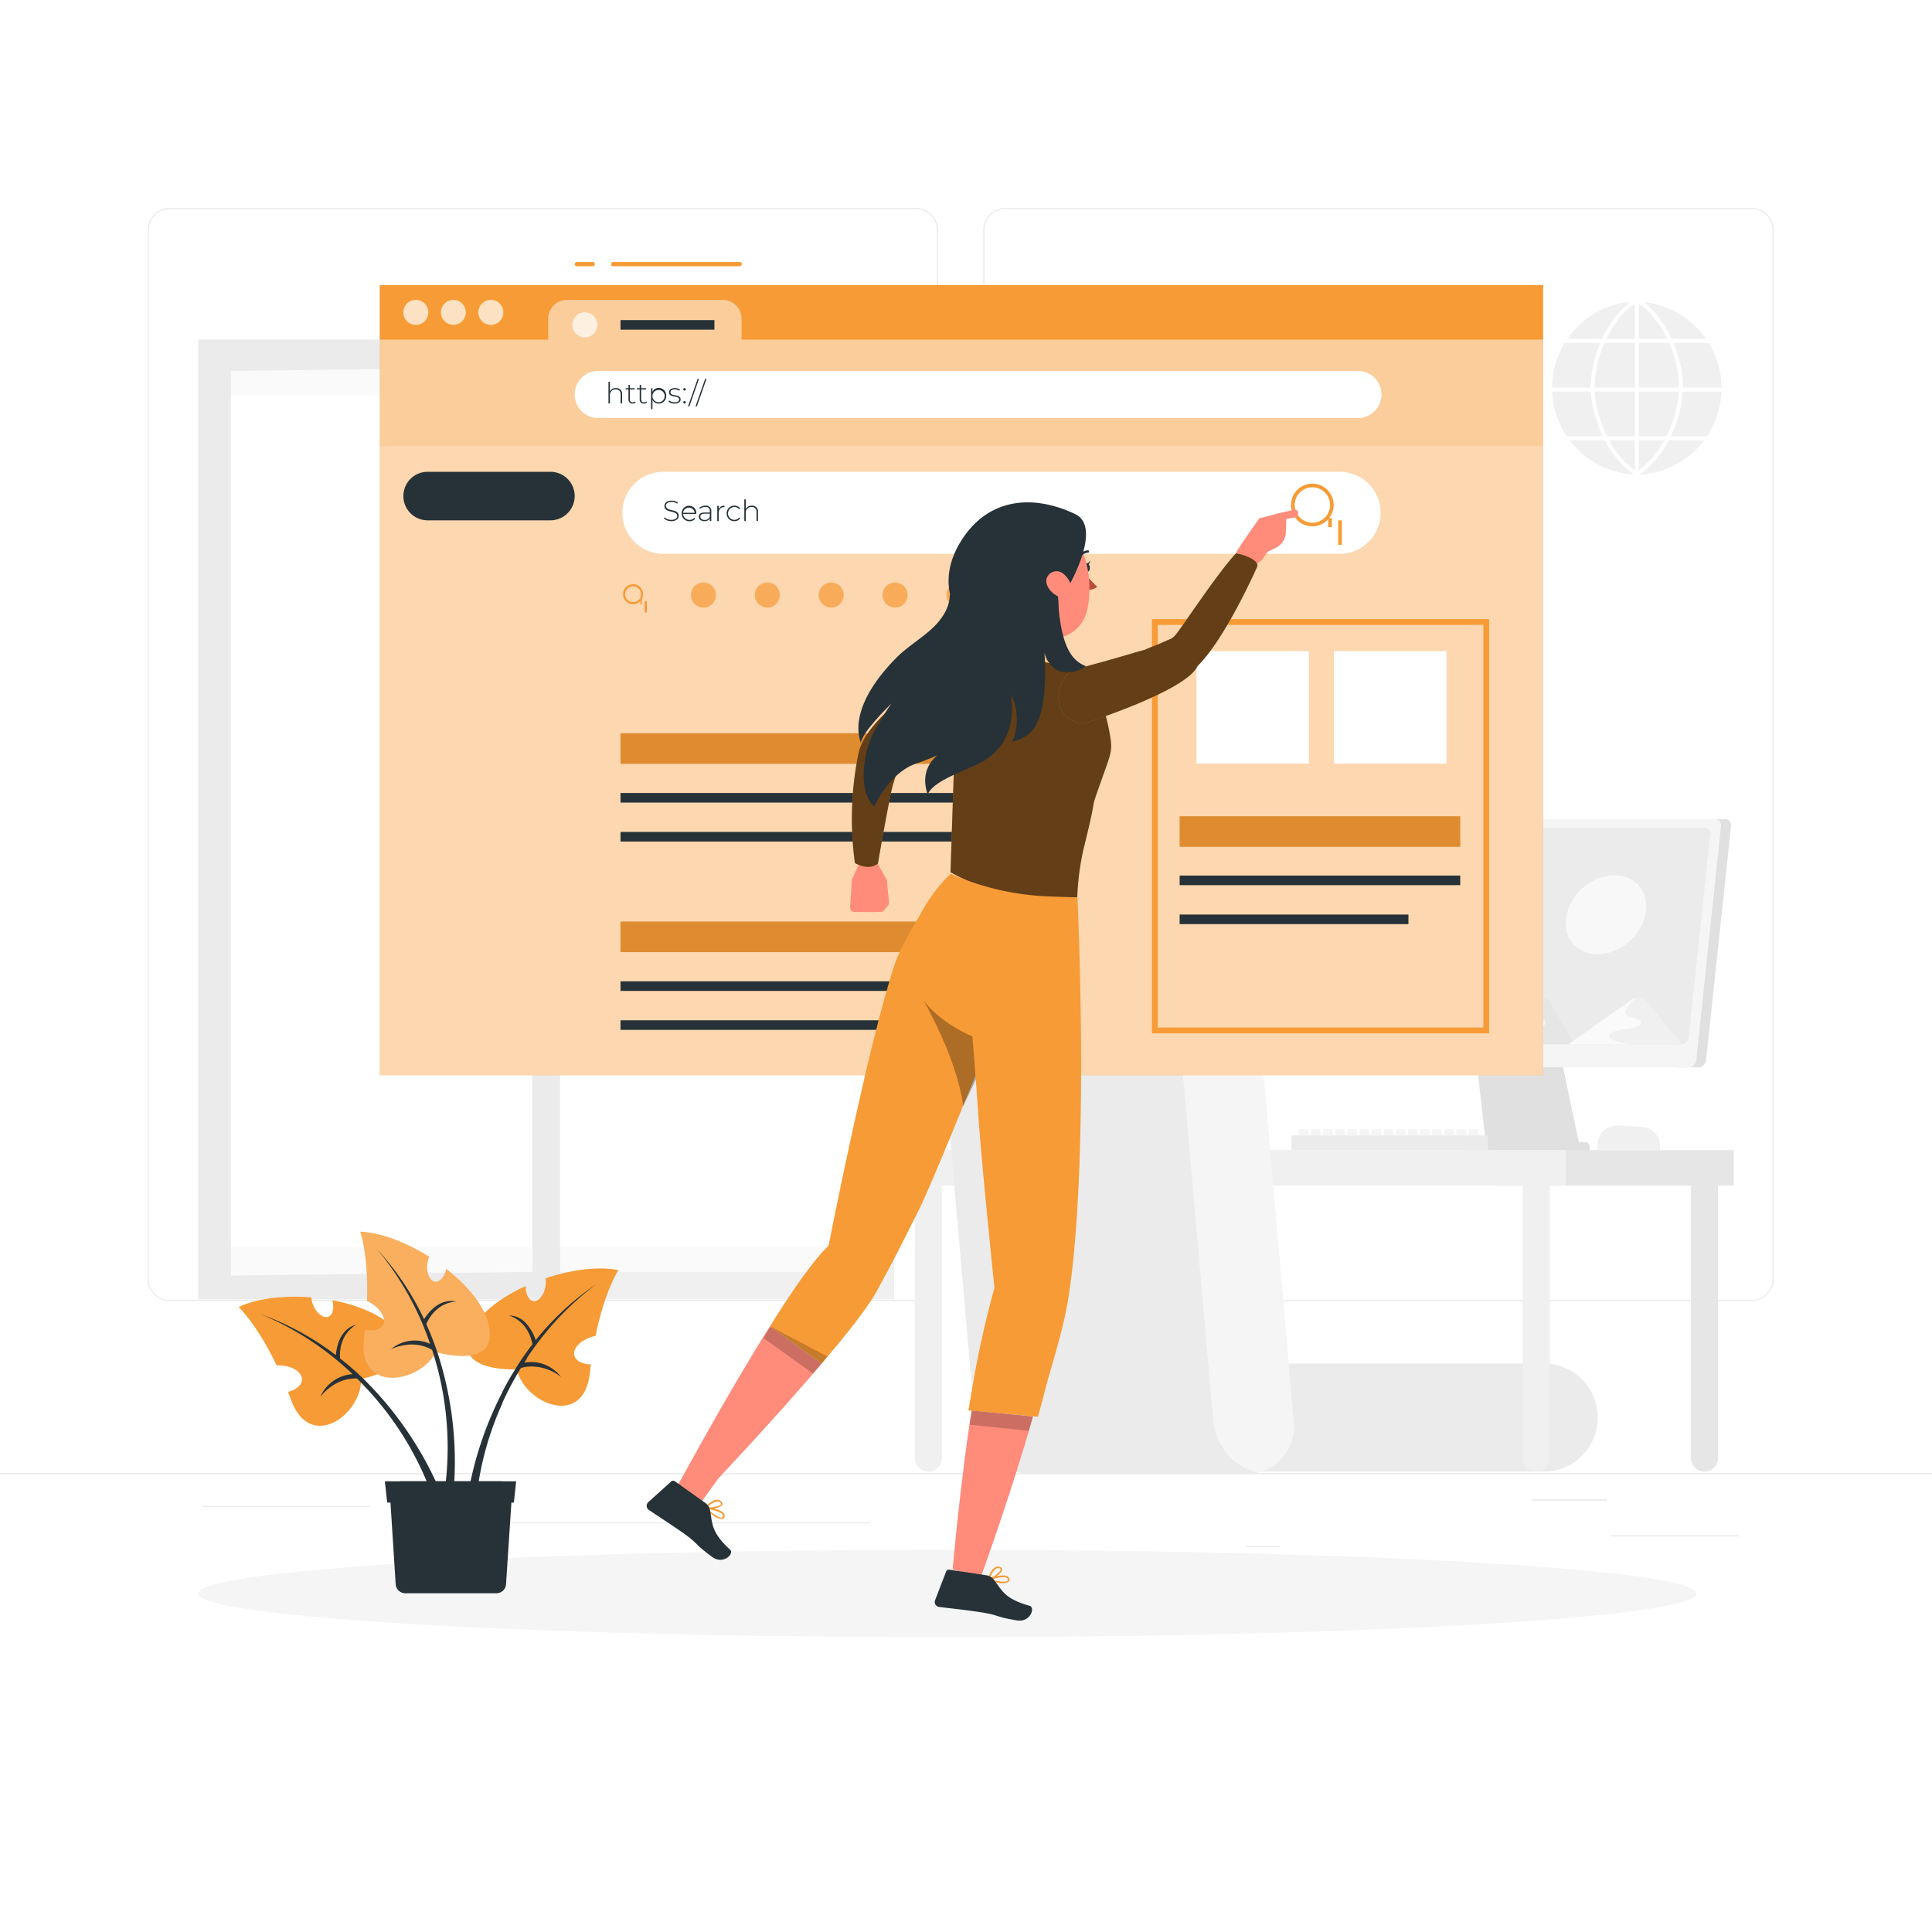 <svg class="animated" id="freepik_stories-web-search" xmlns="http://www.w3.org/2000/svg" viewBox="0 0 500 500" version="1.1" xmlns:xlink="http://www.w3.org/1999/xlink" xmlns:svgjs="http://svgjs.com/svgjs"><style>svg#freepik_stories-web-search:not(.animated) .animable {opacity: 0;}svg#freepik_stories-web-search.animated #freepik--background-complete--inject-127 {animation: 1s 1 forwards cubic-bezier(.36,-0.01,.5,1.38) zoomIn;animation-delay: 0s;}svg#freepik_stories-web-search.animated #freepik--Shadow--inject-127 {animation: 1s 1 forwards cubic-bezier(.36,-0.01,.5,1.38) zoomIn;animation-delay: 0s;}svg#freepik_stories-web-search.animated #freepik--Window--inject-127 {animation: 1s 1 forwards cubic-bezier(.36,-0.01,.5,1.38) slideLeft;animation-delay: 0s;}svg#freepik_stories-web-search.animated #freepik--Plants--inject-127 {animation: 1s 1 forwards cubic-bezier(.36,-0.01,.5,1.38) fadeIn;animation-delay: 0s;}svg#freepik_stories-web-search.animated #freepik--Character--inject-127 {animation: 1s 1 forwards cubic-bezier(.36,-0.01,.5,1.38) slideRight;animation-delay: 0s;}            @keyframes zoomIn {                0% {                    opacity: 0;                    transform: scale(0.5);                }                100% {                    opacity: 1;                    transform: scale(1);                }            }                    @keyframes slideLeft {                0% {                    opacity: 0;                    transform: translateX(-30px);                }                100% {                    opacity: 1;                    transform: translateX(0);                }            }                    @keyframes fadeIn {                0% {                    opacity: 0;                }                100% {                    opacity: 1;                }            }                    @keyframes slideRight {                0% {                    opacity: 0;                    transform: translateX(30px);                }                100% {                    opacity: 1;                    transform: translateX(0);                }            }        </style><g id="freepik--background-complete--inject-127" class="animable" style="transform-origin: 250px 227.07px;"><rect x="416.78" y="397.36" width="33.12" height="0.25" style="fill: rgb(235, 235, 235); transform-origin: 433.34px 397.485px;" id="elky3mwa5r3qb" class="animable"></rect><rect x="322.53" y="400.07" width="8.69" height="0.25" style="fill: rgb(235, 235, 235); transform-origin: 326.875px 400.195px;" id="elhh1xot9f9j6" class="animable"></rect><rect x="396.59" y="388.07" width="19.19" height="0.25" style="fill: rgb(235, 235, 235); transform-origin: 406.185px 388.195px;" id="elr5m1fp6ybri" class="animable"></rect><rect x="52.46" y="389.75" width="43.19" height="0.25" style="fill: rgb(235, 235, 235); transform-origin: 74.055px 389.875px;" id="elb4dv1ke823f" class="animable"></rect><rect x="104.56" y="389.75" width="6.33" height="0.25" style="fill: rgb(235, 235, 235); transform-origin: 107.725px 389.875px;" id="el1fhccsu98ly" class="animable"></rect><rect x="131.47" y="393.97" width="93.68" height="0.25" style="fill: rgb(235, 235, 235); transform-origin: 178.31px 394.095px;" id="ely14bqfgibfo" class="animable"></rect><path d="M237,336.66H43.92a5.71,5.71,0,0,1-5.71-5.7V59.52a5.71,5.71,0,0,1,5.71-5.7H237a5.71,5.71,0,0,1,5.71,5.7V331A5.71,5.71,0,0,1,237,336.66ZM43.92,54.07a5.46,5.46,0,0,0-5.46,5.45V331a5.46,5.46,0,0,0,5.46,5.45H237a5.46,5.46,0,0,0,5.46-5.45V59.52A5.46,5.46,0,0,0,237,54.07Z" style="fill: rgb(235, 235, 235); transform-origin: 140.46px 195.24px;" id="ell9upcqgkjmj" class="animable"></path><path d="M453.31,336.66H260.21a5.72,5.72,0,0,1-5.71-5.7V59.52a5.72,5.72,0,0,1,5.71-5.7h193.1a5.71,5.71,0,0,1,5.71,5.7V331A5.71,5.71,0,0,1,453.31,336.66ZM260.21,54.07a5.46,5.46,0,0,0-5.46,5.45V331a5.46,5.46,0,0,0,5.46,5.45h193.1a5.46,5.46,0,0,0,5.46-5.45V59.52a5.46,5.46,0,0,0-5.46-5.45Z" style="fill: rgb(235, 235, 235); transform-origin: 356.76px 195.24px;" id="el8fybyva2yhl" class="animable"></path><rect y="381.26" width="500" height="0.25" style="fill: rgb(235, 235, 235); transform-origin: 250px 381.385px;" id="elqariiwdzo9s" class="animable"></rect><rect x="416.78" y="397.36" width="33.12" height="0.25" style="fill: rgb(235, 235, 235); transform-origin: 433.34px 397.485px;" id="el277tp8jurvh" class="animable"></rect><rect x="322.53" y="400.07" width="8.69" height="0.25" style="fill: rgb(235, 235, 235); transform-origin: 326.875px 400.195px;" id="elg8i4qp96j8q" class="animable"></rect><rect x="396.59" y="388.07" width="19.19" height="0.25" style="fill: rgb(235, 235, 235); transform-origin: 406.185px 388.195px;" id="elurkaabneky" class="animable"></rect><rect x="52.46" y="389.75" width="43.19" height="0.25" style="fill: rgb(235, 235, 235); transform-origin: 74.055px 389.875px;" id="el1zjmidli5m1" class="animable"></rect><rect x="104.56" y="389.75" width="6.33" height="0.25" style="fill: rgb(235, 235, 235); transform-origin: 107.725px 389.875px;" id="elr6n2q2mj5v" class="animable"></rect><rect x="131.47" y="393.97" width="93.68" height="0.25" style="fill: rgb(235, 235, 235); transform-origin: 178.31px 394.095px;" id="eldiseourvuvu" class="animable"></rect><path d="M237,336.66H43.92a5.71,5.71,0,0,1-5.71-5.7V59.52a5.71,5.71,0,0,1,5.71-5.7H237a5.71,5.71,0,0,1,5.71,5.7V331A5.71,5.71,0,0,1,237,336.66ZM43.92,54.07a5.46,5.46,0,0,0-5.46,5.45V331a5.46,5.46,0,0,0,5.46,5.45H237a5.46,5.46,0,0,0,5.46-5.45V59.52A5.46,5.46,0,0,0,237,54.07Z" style="fill: rgb(235, 235, 235); transform-origin: 140.46px 195.24px;" id="elyjhgi4jj6o9" class="animable"></path><path d="M453.31,336.66H260.21a5.72,5.72,0,0,1-5.71-5.7V59.52a5.72,5.72,0,0,1,5.71-5.7h193.1a5.71,5.71,0,0,1,5.71,5.7V331A5.71,5.71,0,0,1,453.31,336.66ZM260.21,54.07a5.46,5.46,0,0,0-5.46,5.45V331a5.46,5.46,0,0,0,5.46,5.45h193.1a5.46,5.46,0,0,0,5.46-5.45V59.52a5.46,5.46,0,0,0-5.46-5.45Z" style="fill: rgb(235, 235, 235); transform-origin: 356.76px 195.24px;" id="eljql03lskgf" class="animable"></path><rect y="381.26" width="500" height="0.25" style="fill: rgb(235, 235, 235); transform-origin: 250px 381.385px;" id="elybmsgy7s55" class="animable"></rect><g id="elg6qo7u8xcx6"><circle cx="423.53" cy="100.44" r="22.91" style="fill: rgb(240, 240, 240); transform-origin: 423.53px 100.44px; transform: rotate(-45deg);" class="animable"></circle></g><path d="M423.6,123.86a23.43,23.43,0,0,1,0-46.85v1a22.4,22.4,0,0,0,0,44.79Z" style="fill: rgb(255, 255, 255); transform-origin: 412.127px 100.435px;" id="elj93zr309jv8" class="animable"></path><path d="M423.6,123.86v-1a22.4,22.4,0,0,0,0-44.79V77a23.43,23.43,0,1,1,0,46.85Z" style="fill: rgb(255, 255, 255); transform-origin: 435.557px 100.428px;" id="el558e4v0vb1d" class="animable"></path><path d="M435.57,100.44h-1c0-7.59-3.85-17.75-11.22-22.47l.56-.87C431.55,82,435.57,92.57,435.57,100.44Z" style="fill: rgb(255, 255, 255); transform-origin: 429.46px 88.77px;" id="elftrl7sbtuy" class="animable"></path><path d="M423.88,123.09l-.56-.87c7.37-4.72,11.22-14.88,11.22-22.48h1C435.57,107.62,431.55,118.16,423.88,123.09Z" style="fill: rgb(255, 255, 255); transform-origin: 429.43px 111.415px;" id="elyiptual3cis" class="animable"></path><path d="M412.66,100.44h-1c0-7.87,4-18.42,11.69-23.35l.56.87C416.51,82.69,412.66,92.85,412.66,100.44Z" style="fill: rgb(255, 255, 255); transform-origin: 417.785px 88.765px;" id="el4cs33a49m7i" class="animable"></path><path d="M423.32,123.08c-7.67-4.92-11.69-15.47-11.69-23.34h1c0,7.59,3.85,17.75,11.22,22.48Z" style="fill: rgb(255, 255, 255); transform-origin: 417.74px 111.41px;" id="eluzsh0ywta6a" class="animable"></path><rect x="423.08" y="77.53" width="1.03" height="45.82" style="fill: rgb(255, 255, 255); transform-origin: 423.595px 100.44px;" id="eltrenpwu79u" class="animable"></rect><rect x="404.21" y="87.72" width="38.78" height="1.03" style="fill: rgb(255, 255, 255); transform-origin: 423.6px 88.235px;" id="elcppg3yndnn" class="animable"></rect><rect x="400.7" y="100.31" width="45.8" height="1.03" style="fill: rgb(255, 255, 255); transform-origin: 423.6px 100.825px;" id="el1wcy85udqqz" class="animable"></rect><rect x="404.72" y="112.9" width="37.76" height="1.03" style="fill: rgb(255, 255, 255); transform-origin: 423.6px 113.415px;" id="el4zx22z0sb2r" class="animable"></rect><path d="M236.78,306.83h7a0,0,0,0,1,0,0v70.52a3.51,3.51,0,0,1-3.51,3.51h0a3.51,3.51,0,0,1-3.51-3.51V306.83a0,0,0,0,1,0,0Z" style="fill: rgb(240, 240, 240); transform-origin: 240.27px 343.845px;" id="elf5n1fjvlpab" class="animable"></path><path d="M429.62,297.65H413.46v-1.44a4.92,4.92,0,0,1,5.18-4.9l6.33.34a4.91,4.91,0,0,1,4.65,4.9Z" style="fill: rgb(240, 240, 240); transform-origin: 421.54px 294.477px;" id="el1bsmbbakehb" class="animable"></path><path d="M402,264.26a2.38,2.38,0,0,0-2.38-2.27H383.32a2.39,2.39,0,0,0-2.39,2.27l3.88,34h24.36Z" style="fill: rgb(224, 224, 224); transform-origin: 395.05px 280.125px;" id="eludsxl8diggk" class="animable"></path><path d="M446.35,212h-6.08l-6.84,64.24h6.09a2.07,2.07,0,0,0,2-1.83L448,213.79A1.6,1.6,0,0,0,446.35,212Z" style="fill: rgb(224, 224, 224); transform-origin: 440.721px 244.119px;" id="elh1n1b10fjwa" class="animable"></path><path d="M436.94,276.21H345.8a1.61,1.61,0,0,1-1.63-1.83l6.44-60.59a2.08,2.08,0,0,1,2-1.82h91.15a1.6,1.6,0,0,1,1.63,1.82L439,274.38A2.08,2.08,0,0,1,436.94,276.21Z" style="fill: rgb(245, 245, 245); transform-origin: 394.78px 244.09px;" id="elmmgnivt8nak" class="animable"></path><path d="M435.24,270.27H349.29a1.4,1.4,0,0,1-1.42-1.59l5.62-52.86a1.82,1.82,0,0,1,1.76-1.59H441.2a1.41,1.41,0,0,1,1.43,1.59L437,268.68A1.81,1.81,0,0,1,435.24,270.27Z" style="fill: rgb(235, 235, 235); transform-origin: 395.249px 242.25px;" id="elx8w4z2dy8el" class="animable"></path><rect x="378.8" y="295.63" width="32.6" height="2.64" rx="0.96" style="fill: rgb(224, 224, 224); transform-origin: 395.1px 296.95px;" id="elww4zf1qteo" class="animable"></rect><path d="M349,270.27l25.55-22.2c2.42-2.1,5.53-2.1,6.93,0l14.8,22.2Z" style="fill: rgb(230, 230, 230); transform-origin: 372.64px 258.382px;" id="el55ec0zs84u8" class="animable"></path><path d="M374.52,248.07,349,270.27h24.49c-2.44-1.23-8.19-1.89-7.5-4.72.89-3.68,12.27-2.39,13.12-5.88s-7.28-2.4-6.25-6.63c.53-2.22,2.63-4.63,4.52-6.43A6.36,6.36,0,0,0,374.52,248.07Z" style="fill: rgb(245, 245, 245); transform-origin: 364.086px 258.44px;" id="elxhur24cjmjq" class="animable"></path><path d="M386.56,270.27l11.32-11.2c1.07-1.06,2.45-1.06,3.07,0l6.56,11.2Z" style="fill: rgb(230, 230, 230); transform-origin: 397.035px 264.272px;" id="el0dcdglovie9r" class="animable"></path><path d="M397.88,259.07l-11.32,11.2h10.85c-1.08-.62-3.63-.95-3.33-2.38.4-1.85,5.45-1.2,5.82-3s-3.22-1.2-2.77-3.34a7.94,7.94,0,0,1,2-3.24A2.67,2.67,0,0,0,397.88,259.07Z" style="fill: rgb(245, 245, 245); transform-origin: 393.243px 264.29px;" id="elf9ymlf6ffig" class="animable"></path><path d="M405.93,270.27l15.86-11.2c1.51-1.06,3.44-1.06,4.31,0l9.19,11.2Z" style="fill: rgb(240, 240, 240); transform-origin: 420.61px 264.272px;" id="elaoq3e57dmg8" class="animable"></path><path d="M421.79,259.07l-15.86,11.2h15.21c-1.52-.62-5.09-.95-4.66-2.38.55-1.85,7.62-1.2,8.15-3s-4.52-1.2-3.89-3.34a8.06,8.06,0,0,1,2.81-3.24A4.38,4.38,0,0,0,421.79,259.07Z" style="fill: rgb(250, 250, 250); transform-origin: 415.3px 264.29px;" id="elpvdyy6fmu8j" class="animable"></path><path d="M425.81,236.73c-1.2,5.64-6.74,10.21-12.37,10.21s-9.24-4.57-8-10.21,6.74-10.21,12.38-10.21S427,231.09,425.81,236.73Z" style="fill: rgb(240, 240, 240); transform-origin: 415.618px 236.73px;" id="el9ybqe41lj7" class="animable"></path><g id="el1jb04j9hw8d"><path d="M425.81,236.73c-1.2,5.64-6.74,10.21-12.37,10.21s-9.24-4.57-8-10.21,6.74-10.21,12.38-10.21S427,231.09,425.81,236.73Z" style="fill: rgb(250, 250, 250); opacity: 0.8; transform-origin: 415.618px 236.73px;" class="animable"></path></g><path d="M338.77,295.5h-2.28a.44.44,0,0,1-.43-.44v-2.4a.43.43,0,0,1,.43-.43h1.63a.43.43,0,0,1,.42.32l.65,2.4A.44.44,0,0,1,338.77,295.5Z" style="fill: rgb(245, 245, 245); transform-origin: 337.632px 293.865px;" id="elqtvsncomma" class="animable"></path><path d="M341.91,295.5h-2.28a.44.44,0,0,1-.43-.44v-2.4a.43.43,0,0,1,.43-.43h1.64a.45.45,0,0,1,.42.32l.64,2.4A.44.44,0,0,1,341.91,295.5Z" style="fill: rgb(245, 245, 245); transform-origin: 340.772px 293.865px;" id="el83knwuwumxa" class="animable"></path><path d="M345.05,295.5h-2.27a.44.44,0,0,1-.44-.44v-2.4a.44.44,0,0,1,.44-.43h1.63a.44.44,0,0,1,.42.32l.64,2.4A.44.44,0,0,1,345.05,295.5Z" style="fill: rgb(245, 245, 245); transform-origin: 343.912px 293.865px;" id="el0y17ul8o30xl" class="animable"></path><path d="M348.19,295.5h-2.27a.44.44,0,0,1-.44-.44v-2.4a.44.44,0,0,1,.44-.43h1.63a.43.43,0,0,1,.42.32l.64,2.4A.44.44,0,0,1,348.19,295.5Z" style="fill: rgb(245, 245, 245); transform-origin: 347.052px 293.865px;" id="elq4udd2uzirc" class="animable"></path><path d="M351.33,295.5h-2.27a.44.44,0,0,1-.44-.44v-2.4a.44.44,0,0,1,.44-.43h1.63a.43.43,0,0,1,.42.32l.64,2.4A.44.44,0,0,1,351.33,295.5Z" style="fill: rgb(245, 245, 245); transform-origin: 350.192px 293.865px;" id="eltcx57ut6fbf" class="animable"></path><path d="M354.47,295.5H352.2a.44.44,0,0,1-.44-.44v-2.4a.44.44,0,0,1,.44-.43h1.63a.43.43,0,0,1,.42.32l.64,2.4A.44.44,0,0,1,354.47,295.5Z" style="fill: rgb(245, 245, 245); transform-origin: 353.332px 293.865px;" id="el56dhhmu0qxb" class="animable"></path><path d="M357.61,295.5h-2.27a.44.44,0,0,1-.43-.44v-2.4a.43.43,0,0,1,.43-.43H357a.43.43,0,0,1,.42.32L358,295A.43.43,0,0,1,357.61,295.5Z" style="fill: rgb(245, 245, 245); transform-origin: 356.458px 293.865px;" id="elgncqztekj05" class="animable"></path><path d="M360.75,295.5h-2.27a.44.44,0,0,1-.43-.44v-2.4a.43.43,0,0,1,.43-.43h1.63a.43.43,0,0,1,.42.32l.64,2.4A.43.43,0,0,1,360.75,295.5Z" style="fill: rgb(245, 245, 245); transform-origin: 359.619px 293.865px;" id="el4jcr9payzh" class="animable"></path><path d="M363.9,295.5h-2.28a.44.44,0,0,1-.43-.44v-2.4a.43.43,0,0,1,.43-.43h1.63a.43.43,0,0,1,.42.32l.64,2.4A.43.43,0,0,1,363.9,295.5Z" style="fill: rgb(245, 245, 245); transform-origin: 362.759px 293.865px;" id="elhpmbv101jpd" class="animable"></path><path d="M367,295.5h-2.28a.44.44,0,0,1-.43-.44v-2.4a.43.43,0,0,1,.43-.43h1.64a.43.43,0,0,1,.41.32l.65,2.4A.44.44,0,0,1,367,295.5Z" style="fill: rgb(245, 245, 245); transform-origin: 365.862px 293.865px;" id="el3mxr1qxwsr9" class="animable"></path><path d="M370.18,295.5H367.9a.44.44,0,0,1-.43-.44v-2.4a.43.43,0,0,1,.43-.43h1.64a.44.44,0,0,1,.42.32l.64,2.4A.44.44,0,0,1,370.18,295.5Z" style="fill: rgb(245, 245, 245); transform-origin: 369.042px 293.865px;" id="el4u5em58i08m" class="animable"></path><path d="M373.32,295.5h-2.27a.44.44,0,0,1-.44-.44v-2.4a.44.44,0,0,1,.44-.43h1.63a.44.44,0,0,1,.42.32l.64,2.4A.44.44,0,0,1,373.32,295.5Z" style="fill: rgb(245, 245, 245); transform-origin: 372.182px 293.865px;" id="el5zc0df10u0u" class="animable"></path><path d="M376.46,295.5h-2.27a.44.44,0,0,1-.44-.44v-2.4a.44.44,0,0,1,.44-.43h1.63a.43.43,0,0,1,.42.32l.64,2.4A.44.44,0,0,1,376.46,295.5Z" style="fill: rgb(245, 245, 245); transform-origin: 375.322px 293.865px;" id="elcg0149lvz9i" class="animable"></path><path d="M379.6,295.5h-2.27a.44.44,0,0,1-.44-.44v-2.4a.44.44,0,0,1,.44-.43H379a.43.43,0,0,1,.42.32L380,295A.44.44,0,0,1,379.6,295.5Z" style="fill: rgb(245, 245, 245); transform-origin: 378.447px 293.865px;" id="elxmtasygrn6" class="animable"></path><path d="M382.74,295.5h-2.27a.44.44,0,0,1-.43-.44v-2.4a.43.43,0,0,1,.43-.43h1.63a.43.43,0,0,1,.42.32l.64,2.4A.43.43,0,0,1,382.74,295.5Z" style="fill: rgb(245, 245, 245); transform-origin: 381.609px 293.865px;" id="elzw60ur3z0g" class="animable"></path><rect x="334.21" y="293.86" width="50.82" height="3.78" style="fill: rgb(235, 235, 235); transform-origin: 359.62px 295.75px;" id="el9i292furx7" class="animable"></rect><rect x="387.82" y="297.65" width="60.89" height="9.19" style="fill: rgb(230, 230, 230); transform-origin: 418.265px 302.245px;" id="elemnv05cbbyq" class="animable"></rect><path d="M274.76,306.83h7a0,0,0,0,1,0,0v70.52a3.51,3.51,0,0,1-3.51,3.51h0a3.51,3.51,0,0,1-3.51-3.51V306.83a0,0,0,0,1,0,0Z" style="fill: rgb(230, 230, 230); transform-origin: 278.25px 343.845px;" id="elkfikvcghs2a" class="animable"></path><path d="M441.14,380.86h0a3.52,3.52,0,0,1-3.52-3.51V306.83h7v70.52A3.51,3.51,0,0,1,441.14,380.86Z" style="fill: rgb(230, 230, 230); transform-origin: 441.12px 343.845px;" id="ely9wnugao4ci" class="animable"></path><rect x="232.72" y="297.65" width="172.47" height="9.19" style="fill: rgb(240, 240, 240); transform-origin: 318.955px 302.245px;" id="elxbcnmxwouge" class="animable"></rect><path d="M399.49,380.86H308.72a14,14,0,0,1-14-14h0a14,14,0,0,1,14-14h90.77a14,14,0,0,1,14,14h0A14,14,0,0,1,399.49,380.86Z" style="fill: rgb(235, 235, 235); transform-origin: 354.105px 366.86px;" id="elx6s4fooi0f" class="animable"></path><path d="M394.1,306.83h7a0,0,0,0,1,0,0v70.52a3.51,3.51,0,0,1-3.51,3.51h0a3.51,3.51,0,0,1-3.51-3.51V306.83A0,0,0,0,1,394.1,306.83Z" style="fill: rgb(240, 240, 240); transform-origin: 397.59px 343.845px;" id="elwcfoo36znz" class="animable"></path><path d="M325.53,381.12a12.93,12.93,0,0,1-3.2.39H267.14a15.19,15.19,0,0,1-14.84-13.65l-10-114.38a12.32,12.32,0,0,1,12.46-13.66h55.18a13.74,13.74,0,0,1,3.27.39,15.24,15.24,0,0,1,11.57,13.27l10,114.38A12.27,12.27,0,0,1,325.53,381.12Z" style="fill: rgb(235, 235, 235); transform-origin: 288.541px 310.664px;" id="elx5jblpcrz4c" class="animable"></path><path d="M325.53,381.12A15.25,15.25,0,0,1,314,367.86L304,253.48a12.28,12.28,0,0,1,9.25-13.27,15.24,15.24,0,0,1,11.57,13.27l10,114.38A12.27,12.27,0,0,1,325.53,381.12Z" style="fill: rgb(245, 245, 245); transform-origin: 319.409px 310.665px;" id="eldiav4ki2z3" class="animable"></path><rect x="140.64" y="95.02" width="86.38" height="7.31" style="fill: rgb(250, 250, 250); transform-origin: 183.83px 98.675px;" id="eldxrufs7r7b" class="animable"></rect><rect x="144.64" y="322.76" width="86.38" height="7.31" style="fill: rgb(250, 250, 250); transform-origin: 187.83px 326.415px;" id="elquobrkdp8sf" class="animable"></rect><path d="M137.79,102.32V251a47.93,47.93,0,0,1,5.6-3.18l1.23-.58v.23c0,.15,0,.31,0,.46s0,.29,0,.43a.22.22,0,0,0,0,.08c0,.14,0,.28.07.41s.06.28.1.42v-147Zm93.58,234V87.87H137.73V336.29M224.23,95V329.16H144.86V95Zm-86.44,7.31V251a47.93,47.93,0,0,1,5.6-3.18l1.23-.58v.23c0,.15,0,.31,0,.46s0,.29,0,.43a.22.22,0,0,0,0,.08c0,.14,0,.28.07.41s.06.28.1.42v-147Z" style="fill: rgb(240, 240, 240); transform-origin: 184.55px 212.095px;" id="ely9s2vy6coy" class="animable"></path><rect x="54.98" y="95.02" width="86.38" height="7.31" style="fill: rgb(250, 250, 250); transform-origin: 98.17px 98.675px;" id="eltuc13rn5mcq" class="animable"></rect><rect x="51.98" y="322.76" width="86.38" height="7.31" style="fill: rgb(250, 250, 250); transform-origin: 95.17px 326.415px;" id="elc3qftb2wovc" class="animable"></rect><path d="M51.29,87.87V336.29h93.64V87.87Zm8.45,242.24V96l78-.95h.06V329.16h-.06l-30.18.37h-.85L63,330.07Z" style="fill: rgb(235, 235, 235); transform-origin: 98.11px 212.08px;" id="elm73ywnolgef" class="animable"></path></g><g id="freepik--Shadow--inject-127" class="animable" style="transform-origin: 245.18px 412.39px;"><ellipse id="freepik--path--inject-127" cx="245.18" cy="412.39" rx="193.89" ry="11.32" style="fill: rgb(245, 245, 245); transform-origin: 245.18px 412.39px;" class="animable"></ellipse></g><g id="freepik--Window--inject-127" class="animable" style="transform-origin: 248.825px 173.03px;"><rect x="98.3" y="73.8" width="301.05" height="204.45" style="fill: rgb(247, 155, 54); transform-origin: 248.825px 176.025px;" id="eljjqsbzzot9" class="animable"></rect><g id="elotguqkf7yzr"><rect x="98.3" y="73.8" width="301.05" height="204.45" style="fill: rgb(255, 255, 255); opacity: 0.5; transform-origin: 248.825px 176.025px;" class="animable"></rect></g><path d="M98.3,73.8V87.89h43.57V82.48a4.87,4.87,0,0,1,4.87-4.87h40.31a4.87,4.87,0,0,1,4.87,4.87v5.41H399.35V73.8Z" style="fill: rgb(247, 155, 54); transform-origin: 248.825px 80.845px;" id="elja8o4pn233o" class="animable"></path><g id="elvmyttx4mbt"><path d="M110.86,80.84a3.24,3.24,0,1,1-3.24-3.23A3.24,3.24,0,0,1,110.86,80.84Z" style="fill: rgb(255, 255, 255); opacity: 0.7; transform-origin: 107.62px 80.85px;" class="animable"></path></g><g id="el14z9rzughkqh"><circle cx="117.33" cy="80.84" r="3.23" style="fill: rgb(255, 255, 255); opacity: 0.7; transform-origin: 117.33px 80.84px;" class="animable"></circle></g><g id="els0zxinuiyzd"><path d="M130.27,80.84A3.24,3.24,0,1,1,127,77.61,3.24,3.24,0,0,1,130.27,80.84Z" style="fill: rgb(255, 255, 255); opacity: 0.7; transform-origin: 127.03px 80.85px;" class="animable"></path></g><g id="elwybc3kentni"><path d="M154.61,84.08a3.24,3.24,0,1,1-3.24-3.24A3.23,3.23,0,0,1,154.61,84.08Z" style="fill: rgb(255, 255, 255); opacity: 0.7; transform-origin: 151.37px 84.08px;" class="animable"></path></g><g id="elfx60ab2rya"><rect x="98.3" y="115.45" width="301.05" height="162.79" style="fill: rgb(255, 255, 255); opacity: 0.2; transform-origin: 248.825px 196.845px;" class="animable"></rect></g><path d="M191.51,67.81H158.73c-.71,0-.81,1.1-.1,1.1h32.78c.71,0,.81-1.1.1-1.1Z" style="fill: rgb(247, 155, 54); transform-origin: 175.07px 68.36px;" id="elyvz6z4p46p" class="animable"></path><path d="M153.45,67.81h-4.14c-.71,0-.8,1.1-.09,1.1h4.14c.7,0,.8-1.1.09-1.1Z" style="fill: rgb(247, 155, 54); transform-origin: 151.333px 68.36px;" id="elmr8pxwebeh" class="animable"></path><path d="M351.44,108.19H154.8a6.08,6.08,0,0,1-6.07-6.08h0A6.07,6.07,0,0,1,154.8,96H351.44a6.08,6.08,0,0,1,6.08,6.07h0A6.08,6.08,0,0,1,351.44,108.19Z" style="fill: rgb(255, 255, 255); transform-origin: 253.125px 102.095px;" id="ele3n1h9zthhv" class="animable"></path><path d="M142.45,134.66H110.67a6.28,6.28,0,0,1-6.28-6.28h0a6.28,6.28,0,0,1,6.28-6.28h31.78a6.28,6.28,0,0,1,6.28,6.28h0A6.28,6.28,0,0,1,142.45,134.66Z" style="fill: rgb(38, 50, 56); transform-origin: 126.56px 128.38px;" id="ele2wao78qell" class="animable"></path><path d="M346.68,143.34h-175a10.62,10.62,0,0,1-10.62-10.62h0a10.62,10.62,0,0,1,10.62-10.62h175a10.61,10.61,0,0,1,10.62,10.62h0A10.61,10.61,0,0,1,346.68,143.34Z" style="fill: rgb(255, 255, 255); transform-origin: 259.18px 132.72px;" id="elkca4wr64sqc" class="animable"></path><rect x="345.23" y="168.51" width="29.11" height="29.11" style="fill: rgb(255, 255, 255); transform-origin: 359.785px 183.065px;" id="elo629o4ptcr" class="animable"></rect><rect x="309.65" y="168.51" width="29.11" height="29.11" style="fill: rgb(255, 255, 255); transform-origin: 324.205px 183.065px;" id="eldtatzl8ksel" class="animable"></rect><rect x="160.59" y="189.77" width="90.82" height="7.91" style="fill: rgb(247, 155, 54); transform-origin: 206px 193.725px;" id="el514jxv3e2ya" class="animable"></rect><g id="elp09sqodekfe"><rect x="160.59" y="189.77" width="90.82" height="7.91" style="opacity: 0.1; transform-origin: 206px 193.725px;" class="animable"></rect></g><rect x="305.29" y="211.24" width="72.62" height="7.91" style="fill: rgb(247, 155, 54); transform-origin: 341.6px 215.195px;" id="elg2ox2dms8r" class="animable"></rect><g id="elmktflgd69d8"><rect x="305.29" y="211.24" width="72.62" height="7.91" style="opacity: 0.1; transform-origin: 341.6px 215.195px;" class="animable"></rect></g><rect x="160.59" y="205.23" width="118.24" height="2.48" style="fill: rgb(38, 50, 56); transform-origin: 219.71px 206.47px;" id="elfh7zurxvaqs" class="animable"></rect><rect x="160.59" y="82.84" width="24.3" height="2.48" style="fill: rgb(38, 50, 56); transform-origin: 172.74px 84.08px;" id="el2ue48nhptpm" class="animable"></rect><rect x="160.59" y="215.31" width="99.65" height="2.48" style="fill: rgb(38, 50, 56); transform-origin: 210.415px 216.55px;" id="el02e06r89tqb" class="animable"></rect><rect x="160.59" y="238.5" width="90.82" height="7.91" style="fill: rgb(247, 155, 54); transform-origin: 206px 242.455px;" id="eld9s51m94xyj" class="animable"></rect><g id="el9fyw5yl1nj7"><rect x="160.59" y="238.5" width="90.82" height="7.91" style="opacity: 0.1; transform-origin: 206px 242.455px;" class="animable"></rect></g><rect x="160.59" y="253.97" width="118.24" height="2.48" style="fill: rgb(38, 50, 56); transform-origin: 219.71px 255.21px;" id="elexvbpoks1fd" class="animable"></rect><rect x="160.59" y="264.05" width="99.65" height="2.48" style="fill: rgb(38, 50, 56); transform-origin: 210.415px 265.29px;" id="elws7dote3c9m" class="animable"></rect><rect x="305.29" y="226.6" width="72.62" height="2.48" style="fill: rgb(38, 50, 56); transform-origin: 341.6px 227.84px;" id="eluxlu25f0tn" class="animable"></rect><rect x="305.29" y="236.68" width="59.21" height="2.48" style="fill: rgb(38, 50, 56); transform-origin: 334.895px 237.92px;" id="eld6j24bp8kvg" class="animable"></rect><path d="M385.39,267.43H298.12V160.22h87.27Zm-85.77-1.5h84.27V161.72H299.62Z" style="fill: rgb(247, 155, 54); transform-origin: 341.755px 213.825px;" id="el7dwx18el2" class="animable"></path><path d="M339.64,136.21a5.52,5.52,0,1,1,3.9-9.42h0a5.52,5.52,0,0,1-3.9,9.42Zm0-10.09a4.58,4.58,0,1,0,3.24,1.34h0A4.55,4.55,0,0,0,339.64,126.12Z" style="fill: rgb(247, 155, 54); transform-origin: 339.634px 130.69px;" id="el3304ydm6xtf" class="animable"></path><g id="elhlwmgy9w3qs"><rect x="346.33" y="134.66" width="0.94" height="6.37" style="fill: rgb(247, 155, 54); transform-origin: 346.8px 137.845px; transform: rotate(-45deg);" class="animable"></rect></g><g id="elu7r6cmhilq"><rect x="343.74" y="134.09" width="0.94" height="2.34" style="fill: rgb(247, 155, 54); transform-origin: 344.21px 135.26px; transform: rotate(-45deg);" class="animable"></rect></g><path d="M163.84,156.38a2.57,2.57,0,0,1-1.83-.76,2.59,2.59,0,0,1,3.66-3.67h0a2.6,2.6,0,0,1,0,3.67A2.57,2.57,0,0,1,163.84,156.38Zm0-4.63a2,2,0,0,0-1.44.6,2,2,0,0,0,0,2.88,2,2,0,0,0,1.44.59,2,2,0,0,0,1.44-3.47h0A2,2,0,0,0,163.84,151.75Z" style="fill: rgb(247, 155, 54); transform-origin: 163.838px 153.787px;" id="elzblkraxf07" class="animable"></path><g id="elbuk4bhynl7o"><rect x="166.84" y="155.61" width="0.56" height="2.92" style="fill: rgb(247, 155, 54); transform-origin: 167.12px 157.07px; transform: rotate(-45deg);" class="animable"></rect></g><g id="elub7e51u9hd"><rect x="165.75" y="155.35" width="0.37" height="1.07" style="fill: rgb(247, 155, 54); transform-origin: 165.935px 155.885px; transform: rotate(-44.99deg);" class="animable"></rect></g><path d="M171.82,134.16l.17-.29a2.49,2.49,0,0,0,1.74.67c1.06,0,1.53-.46,1.53-1,0-1.58-3.3-.63-3.3-2.58,0-.75.57-1.4,1.87-1.4a2.84,2.84,0,0,1,1.59.47l-.14.31a2.62,2.62,0,0,0-1.45-.44c-1,0-1.49.47-1.49,1,0,1.59,3.3.65,3.3,2.57,0,.75-.59,1.4-1.9,1.4A2.71,2.71,0,0,1,171.82,134.16Z" style="fill: rgb(38, 50, 56); transform-origin: 173.73px 132.216px;" id="elnblboooza3" class="animable"></path><path d="M180.16,133h-3.39a1.69,1.69,0,0,0,2.93,1l.22.25a1.9,1.9,0,0,1-1.49.64,1.94,1.94,0,0,1-2-2,1.89,1.89,0,0,1,1.89-2,1.86,1.86,0,0,1,1.88,2S180.16,132.92,180.16,133Zm-3.38-.29h3a1.51,1.51,0,0,0-3,0Z" style="fill: rgb(38, 50, 56); transform-origin: 178.316px 132.891px;" id="elzurmnt4jumo" class="animable"></path><path d="M184.08,132.34v2.5h-.37v-.7a1.52,1.52,0,0,1-1.42.73c-.88,0-1.42-.45-1.42-1.13s.38-1.1,1.48-1.1h1.35v-.31a1,1,0,0,0-1.17-1.13,2,2,0,0,0-1.36.5l-.19-.27a2.39,2.39,0,0,1,1.58-.56A1.34,1.34,0,0,1,184.08,132.34Zm-.38,1.34v-.74h-1.35c-.81,0-1.1.34-1.1.79s.4.83,1.1.83A1.36,1.36,0,0,0,183.7,133.68Z" style="fill: rgb(38, 50, 56); transform-origin: 182.479px 132.866px;" id="el4d2g8sejmkc" class="animable"></path><path d="M187.5,130.87v.37h-.09c-.88,0-1.4.58-1.4,1.56v2.05h-.38V130.9H186v.86A1.5,1.5,0,0,1,187.5,130.87Z" style="fill: rgb(38, 50, 56); transform-origin: 186.565px 132.857px;" id="elbzu26016son" class="animable"></path><path d="M188.07,132.87a1.92,1.92,0,0,1,2-2,1.71,1.71,0,0,1,1.49.72l-.28.21a1.42,1.42,0,0,0-1.21-.59,1.66,1.66,0,0,0,0,3.32,1.42,1.42,0,0,0,1.21-.59l.28.21a1.74,1.74,0,0,1-1.49.72A1.93,1.93,0,0,1,188.07,132.87Z" style="fill: rgb(38, 50, 56); transform-origin: 189.814px 132.87px;" id="elwdcudbarpn" class="animable"></path><path d="M196.16,132.54v2.3h-.38v-2.27a1.2,1.2,0,0,0-1.28-1.36,1.4,1.4,0,0,0-1.49,1.53v2.1h-.38v-5.6H193v2.48a1.63,1.63,0,0,1,1.55-.85A1.49,1.49,0,0,1,196.16,132.54Z" style="fill: rgb(38, 50, 56); transform-origin: 194.401px 132.04px;" id="el6157q5xbc4l" class="animable"></path><path d="M161,102.11v2.3h-.38v-2.27a1.19,1.19,0,0,0-1.28-1.36,1.41,1.41,0,0,0-1.49,1.53v2.1h-.38v-5.6h.38v2.48a1.63,1.63,0,0,1,1.55-.85A1.49,1.49,0,0,1,161,102.11Z" style="fill: rgb(38, 50, 56); transform-origin: 159.241px 101.61px;" id="els1uxjrjbncf" class="animable"></path><path d="M164.53,104.16a1.18,1.18,0,0,1-.81.28,1,1,0,0,1-1.07-1.07v-2.58h-.72v-.32h.72v-.86H163v.86h1.25v.32H163v2.54c0,.51.25.79.73.79a.89.89,0,0,0,.61-.22Z" style="fill: rgb(38, 50, 56); transform-origin: 163.23px 102.026px;" id="elg8wtpellj1h" class="animable"></path><path d="M167.43,104.16a1.17,1.17,0,0,1-.8.28,1,1,0,0,1-1.08-1.07v-2.58h-.72v-.32h.72v-.86h.38v.86h1.25v.32h-1.25v2.54c0,.51.25.79.73.79a.94.94,0,0,0,.62-.22Z" style="fill: rgb(38, 50, 56); transform-origin: 166.13px 102.027px;" id="elkgtiuyr33p" class="animable"></path><path d="M172.41,102.44a1.9,1.9,0,0,1-1.95,2,1.77,1.77,0,0,1-1.6-.93v2.37h-.37v-5.41h.36v.93a1.74,1.74,0,0,1,1.61-1A1.91,1.91,0,0,1,172.41,102.44Zm-.38,0a1.59,1.59,0,1,0-1.59,1.66A1.56,1.56,0,0,0,172,102.44Z" style="fill: rgb(38, 50, 56); transform-origin: 170.452px 103.14px;" id="elebek35625cn" class="animable"></path><path d="M173,103.94l.18-.31a2.27,2.27,0,0,0,1.42.48c.83,0,1.16-.3,1.16-.74,0-1.15-2.61-.3-2.61-1.85,0-.6.5-1.08,1.49-1.08a2.44,2.44,0,0,1,1.35.38l-.17.31a2,2,0,0,0-1.19-.36c-.77,0-1.11.32-1.11.74,0,1.19,2.62.35,2.62,1.85,0,.64-.55,1.08-1.56,1.08A2.52,2.52,0,0,1,173,103.94Z" style="fill: rgb(38, 50, 56); transform-origin: 174.57px 102.44px;" id="el1inz3sy1mg3" class="animable"></path><path d="M176.83,100.76a.32.32,0,0,1,.32-.32.31.31,0,0,1,.32.32.32.32,0,0,1-.32.32A.32.32,0,0,1,176.83,100.76Zm0,3.36a.32.32,0,0,1,.32-.32.32.32,0,1,1,0,.64A.32.32,0,0,1,176.83,104.12Z" style="fill: rgb(38, 50, 56); transform-origin: 177.151px 102.44px;" id="elemj2nd6zd3v" class="animable"></path><path d="M180.55,98.05h.35l-2.49,7.12h-.35Z" style="fill: rgb(38, 50, 56); transform-origin: 179.48px 101.61px;" id="el11qjfvlbgyen" class="animable"></path><path d="M182.49,98.05h.35l-2.49,7.12H180Z" style="fill: rgb(38, 50, 56); transform-origin: 181.42px 101.61px;" id="el6661ehmrk4o" class="animable"></path><g id="eleaattpc656"><path d="M185.29,154a3.24,3.24,0,1,1-3.23-3.24A3.23,3.23,0,0,1,185.29,154Z" style="fill: rgb(247, 155, 54); opacity: 0.7; transform-origin: 182.05px 154px;" class="animable"></path></g><g id="elq5oxaf42z6"><path d="M201.82,154a3.24,3.24,0,1,1-3.23-3.24A3.23,3.23,0,0,1,201.82,154Z" style="fill: rgb(247, 155, 54); opacity: 0.7; transform-origin: 198.58px 154px;" class="animable"></path></g><g id="el0c4latjhv0rv"><path d="M218.35,154a3.24,3.24,0,1,1-3.23-3.24A3.23,3.23,0,0,1,218.35,154Z" style="fill: rgb(247, 155, 54); opacity: 0.7; transform-origin: 215.11px 154px;" class="animable"></path></g><g id="elcyyac3h0p7p"><path d="M234.88,154a3.24,3.24,0,1,1-3.23-3.24A3.23,3.23,0,0,1,234.88,154Z" style="fill: rgb(247, 155, 54); opacity: 0.7; transform-origin: 231.64px 154px;" class="animable"></path></g><g id="elfxn85enen5"><path d="M251.41,154a3.24,3.24,0,1,1-3.23-3.24A3.23,3.23,0,0,1,251.41,154Z" style="fill: rgb(247, 155, 54); opacity: 0.7; transform-origin: 248.17px 154px;" class="animable"></path></g></g><g id="freepik--Plants--inject-127" class="animable" style="transform-origin: 110.895px 365.55px;"><path d="M102.67,344.58C99.38,340.52,93,337.81,86,336.5c.54,2,.13,3.85-1.05,4.3s-3.09-.91-3.95-3.16a7,7,0,0,1-.44-1.87c-7-.57-14.11.24-18.81,2.5,0,0,4.61,4.16,9.83,15.08h.48c3.38,0,6.1,1.67,6.08,3.65,0,1.44-1.49,2.67-3.6,3.21.27.7.55,1.42.82,2.15,5,13.47,18.24,3.73,18.12-5.48C93.49,356.87,110.06,353.69,102.67,344.58Z" style="fill: rgb(247, 155, 54); transform-origin: 83.159px 352.293px;" id="elzahzozg7z4l" class="animable"></path><path d="M67.41,340.1,67,340Z" style="fill: rgb(38, 50, 56); transform-origin: 67.205px 340.05px;" id="elrba8jvnk35" class="animable"></path><path d="M114.11,386.49c-.29-.72-.73-1.78-1.35-3.13A91.15,91.15,0,0,0,94,356.77h0c-1.85-1.78-3.84-3.53-6-5.22-.12-1.67,0-6.13,4.12-8.69,0,0-4.55.68-5.2,7.85a72.6,72.6,0,0,0-19.5-10.61,76.5,76.5,0,0,1,23.82,15.53,9.78,9.78,0,0,0-8.36,5.9c.21-.28,3.7-5,9.54-4.77l1,1.05a81.14,81.14,0,0,1,17,25.55c.54,1.27,1.06,2.59,1.55,3.93a1.13,1.13,0,0,0,2.19-.38A1.25,1.25,0,0,0,114.11,386.49Z" style="fill: rgb(38, 50, 56); transform-origin: 90.791px 364.064px;" id="eluiq5te2hpv9" class="animable"></path><path d="M121.83,344.67c2.22-4.73,7.75-8.9,14.23-11.85-.05,2.07.79,3.77,2.05,3.92s2.78-1.63,3.07-4a6.75,6.75,0,0,0,0-1.91c6.7-2.26,13.75-3.17,18.86-2.11,0,0-3.47,5.14-5.91,17l-.47.11c-3.27.85-5.52,3.09-5,5,.36,1.4,2.09,2.24,4.27,2.26-.1.74-.19,1.5-.28,2.28-1.58,14.27-16.81,8-18.91-1C133.69,354.39,116.85,355.29,121.83,344.67Z" style="fill: rgb(247, 155, 54); transform-origin: 140.475px 346.04px;" id="elcxb6t42akx" class="animable"></path><path d="M155,331.84l.33-.22Z" style="fill: rgb(245, 245, 245); transform-origin: 155.165px 331.73px;" id="elub1ho83un5e" class="animable"></path><path d="M136.33,351.52a77.13,77.13,0,0,1,18-19.2,72.09,72.09,0,0,0-15.69,14.51,12,12,0,0,0-2.27-4.09l-.06-.07a5.94,5.94,0,0,0-4.6-2.21,8.4,8.4,0,0,1,4.6,3.58.53.53,0,0,1,.06.1,11,11,0,0,1,1.43,3.76c-.49.64-1,1.27-1.43,1.91a.35.35,0,0,0-.06.09c-1.08,1.49-2.1,3-3,4.5q-1.81,2.89-3.28,5.76a.14.14,0,0,0,0,.1,91.69,91.69,0,0,0-8.25,23.1c-.44,2.11-.7,3.75-.84,4.75a1.12,1.12,0,0,0,1,1.26h.14a1.12,1.12,0,0,0,1.11-1c.19-1.71.42-3.38.7-5a80.4,80.4,0,0,1,6.15-20.25.43.43,0,0,1,0-.12,78.88,78.88,0,0,1,4-7.68h0c.24-.43.5-.85.76-1.27a9.21,9.21,0,0,1,1.55-.34h.06a12.12,12.12,0,0,1,8.8,2.68,9.71,9.71,0,0,0-8.8-3.84h-.06a6.25,6.25,0,0,0-.67.11c.22-.35.45-.69.67-1Z" style="fill: rgb(38, 50, 56); transform-origin: 137.63px 360.845px;" id="elctdr6lsu1xu" class="animable"></path><path d="M126.56,343.25c-1-5.13-5.45-10.48-11.06-14.86-.43,2-1.65,3.48-2.91,3.33s-2.32-2.23-2-4.63a6.87,6.87,0,0,1,.48-1.85c-6-3.76-12.63-6.3-17.85-6.47,0,0,2.17,5.82,1.76,17.92l.44.21c3,1.59,4.64,4.3,3.71,6-.68,1.28-2.55,1.68-4.68,1.19-.08.75-.16,1.51-.26,2.29-1.8,14.24,14.46,11.73,18.61,3.5C112.75,349.92,128.91,354.74,126.56,343.25Z" style="fill: rgb(247, 155, 54); transform-origin: 110.007px 337.665px;" id="el20ooy6f6rea" class="animable"></path><g id="el3ph9kmb0pt6"><path d="M126.56,343.25c-1-5.13-5.45-10.48-11.06-14.86-.43,2-1.65,3.48-2.91,3.33s-2.32-2.23-2-4.63a6.87,6.87,0,0,1,.48-1.85c-6-3.76-12.63-6.3-17.85-6.47,0,0,2.17,5.82,1.76,17.92l.44.21c3,1.59,4.64,4.3,3.71,6-.68,1.28-2.55,1.68-4.68,1.19-.08.75-.16,1.51-.26,2.29-1.8,14.24,14.46,11.73,18.61,3.5C112.75,349.92,128.91,354.74,126.56,343.25Z" style="fill: rgb(255, 255, 255); opacity: 0.2; transform-origin: 110.007px 337.665px;" class="animable"></path></g><path d="M97.34,323l-.27-.29Z" style="fill: rgb(38, 50, 56); transform-origin: 97.205px 322.855px;" id="elydcnuicp4i" class="animable"></path><path d="M110.32,342.65c.67-1.53,2.84-5.43,7.66-5.8,0,0-4.34-1.49-8.23,4.56a72.23,72.23,0,0,0-12.06-18,77.21,77.21,0,0,1,13.62,24.38,9.62,9.62,0,0,0-10.13,1.37,13.22,13.22,0,0,1,3.31-1,10.69,10.69,0,0,1,7.35,1.19l.45,1.42a81.65,81.65,0,0,1,3.09,32.62c-.07.69-.15,1.38-.24,2.08a1.13,1.13,0,0,0,1,1.28h.13a1.12,1.12,0,0,0,1.12-1c.06-.59.13-1.37.18-2.36A90.7,90.7,0,0,0,113.2,350C112.38,347.61,111.44,345.13,110.32,342.65Z" style="fill: rgb(38, 50, 56); transform-origin: 107.835px 355.08px;" id="elshjqwh1mdnp" class="animable"></path><path d="M132.49,386.49l0,.29h0l-.08,1.22h0l-1.45,22a2.49,2.49,0,0,1-2.49,2.33H104.89a2.49,2.49,0,0,1-2.49-2.33L101,388h0l-.08-1.22h0l0-.29a2.93,2.93,0,0,1,.1-.89v0l0-.09c0-.1.07-.2.11-.31a3,3,0,0,1,.15-.31l0-.07a.74.74,0,0,1,.12-.17.41.41,0,0,1,.07-.11l.16-.19A2.82,2.82,0,0,1,102,384l.16-.12a2.89,2.89,0,0,1,1.33-.49l.3,0h25.78l.3,0H130a2.91,2.91,0,0,1,1.72.92l.16.19a.41.41,0,0,1,.07.11.74.74,0,0,1,.12.17.24.24,0,0,1,0,.07,3,3,0,0,1,.16.31c0,.11.08.21.11.31l0,.09v0A2.93,2.93,0,0,1,132.49,386.49Z" style="fill: rgb(38, 50, 56); transform-origin: 116.704px 397.86px;" id="elxrjxdcgzge" class="animable"></path><path d="M132.39,385.58a2.92,2.92,0,0,0-2.83-2.22H103.78a2.94,2.94,0,0,0-2.83,2.22l-.08,1.21L101,388a2.94,2.94,0,0,0,2.83,2.21h25.78a2.92,2.92,0,0,0,2.83-2.21l.08-1.22Z" style="fill: rgb(38, 50, 56); transform-origin: 116.695px 386.785px;" id="elkmtsxzgd68" class="animable"></path><polygon points="132.99 388.86 100.2 388.86 99.6 383.36 133.58 383.36 132.99 388.86" style="fill: rgb(38, 50, 56); transform-origin: 116.59px 386.11px;" id="el7p6jmp24p3w" class="animable"></polygon></g><g id="freepik--Character--inject-127" class="animable" style="transform-origin: 251.664px 274.713px;"><path d="M227.16,223.54l2.25,4a1.12,1.12,0,0,1,.13.44l.53,5.52a1.12,1.12,0,0,1-.25.82l-1.32,1.57c-.23.26-7.43.11-7.43.11a1.11,1.11,0,0,1-1.06-1.18l.45-7a1.14,1.14,0,0,1,.11-.4l1.9-4.07a1.12,1.12,0,0,1,1.09-.64l2.71.2A1.08,1.08,0,0,1,227.16,223.54Z" style="fill: rgb(255, 139, 123); transform-origin: 225.041px 229.375px;" id="el4ingnm9nehs" class="animable"></path><path d="M212.64,352.91c-12,14.12-26.74,29.7-26.74,29.7l-9.31-.31s11.57-21.43,22.66-39.06Z" style="fill: rgb(255, 139, 123); transform-origin: 194.615px 362.925px;" id="elshd9s6czkc" class="animable"></path><path d="M252.74,277.68S240.85,307,238.05,312.62c-5.4,10.81-6.53,13.1-11.22,21.67-1.76,3.21-5.53,8.19-10.11,13.76-1.31,1.58-2.67,3.21-4.08,4.86l-13.39-9.67c1.07-1.69,2.13-3.36,3.18-5,4.58-7,8.86-12.91,12-15.84,0,0,10.06-51.53,17.1-72.8,1.66-5,6.9-13.28,7.88-15,0,0,17.05,29.58,18.13,31.13S252.74,277.68,252.74,277.68Z" style="fill: rgb(247, 155, 54); transform-origin: 228.461px 293.755px;" id="elxxsqcx3dgt" class="animable"></path><g id="elomsode9r4ce"><path d="M256.62,269.83s-3.14,8-7.38,16.43c0,0-.72-11.76-12.9-32C255.17,255.84,256.62,269.83,256.62,269.83Z" style="opacity: 0.3; isolation: isolate; transform-origin: 246.48px 270.26px;" class="animable"></path></g><polygon points="179.81 377.08 175.37 384.3 181.31 388.99 186.72 381.49 179.81 377.08" style="fill: rgb(255, 139, 123); transform-origin: 181.045px 383.035px;" id="elfwwkv9jjglv" class="animable"></polygon><g id="elnkdpspp8sai"><polygon points="197.58 346.27 210.39 355.49 214.14 351.07 199.41 343.3 197.58 346.27" style="opacity: 0.2; transform-origin: 205.86px 349.395px;" class="animable"></polygon></g><path d="M182.48,390.42a.22.22,0,0,1,0-.24.2.2,0,0,1,.21-.11c.15,0,3.64.36,4.6,1.53a1.11,1.11,0,0,1,.25.78.79.79,0,0,1-.51.74,3.72,3.72,0,0,1-2.48-.95A14.75,14.75,0,0,1,182.48,390.42Zm.7.16c1.21,1.11,3,2.38,3.67,2.15.09,0,.21-.1.23-.39a.6.6,0,0,0-.16-.48,1.5,1.5,0,0,0-.29-.27A9.67,9.67,0,0,0,183.18,390.58Z" style="fill: rgb(247, 155, 54); transform-origin: 184.993px 391.594px;" id="elqgs9lgx70u" class="animable"></path><path d="M182.39,390.34a.21.21,0,0,1,0-.2c.07-.08,1.63-1.87,3.07-2a1.58,1.58,0,0,1,1.14.38c.43.38.41.72.29.92-.42.91-3.23,1.24-4.35,1,0,0-.06,0-.07-.05A.18.18,0,0,1,182.39,390.34Zm3.91-1.55a1.12,1.12,0,0,0-.74-.2,4.78,4.78,0,0,0-2.49,1.51c1.25.1,3.23-.3,3.53-.82,0,0,.09-.19-.2-.43l-.1-.06Z" style="fill: rgb(247, 155, 54); transform-origin: 184.665px 389.326px;" id="elmgqc8z21jdq" class="animable"></path><path d="M182.46,388.9l-7.77-5.53a.77.77,0,0,0-1,.05l-5.9,5.32a1.28,1.28,0,0,0-.11,1.81l.2.18c2.84,1.94,5.43,3.56,8.92,6,4.11,2.93,2.72,2.68,7.5,6.2,2.89,2.11,5.78-.82,4.66-1.86-5.14-4.74-4.51-6.87-5.25-10.45A3.12,3.12,0,0,0,182.46,388.9Z" style="fill: rgb(38, 50, 56); transform-origin: 178.282px 393.443px;" id="elvwuan8ftsb8" class="animable"></path><path d="M282.05,146.81c.07.57-.16,1.08-.54,1.13s-.77-.4-.83-1,.17-1.08.54-1.12S282,146.23,282.05,146.81Z" style="fill: rgb(38, 50, 56); transform-origin: 281.367px 146.881px;" id="eli7mejewwzeh" class="animable"></path><path d="M280.89,145.8a1.29,1.29,0,0,0,1.32-.85,2.4,2.4,0,0,1-.33.93.71.71,0,0,1-.84.29Z" style="fill: rgb(38, 50, 56); transform-origin: 281.55px 145.581px;" id="el7yjbwsqt506" class="animable"></path><path d="M280.58,148.42l3.39,3.47a4,4,0,0,1-3.55.57Z" style="fill: rgb(186, 77, 60); transform-origin: 282.195px 150.533px;" id="elolmvz71bhd" class="animable"></path><path d="M260.2,169.54s4.91-.69,4.5-9.76c0,0,4.48-2.25,7.53.32s-2.33,9,1.43,11.54S260.2,169.54,260.2,169.54Z" style="fill: rgb(255, 139, 123); transform-origin: 267.198px 165.634px;" id="el1u8dxp6dgsz" class="animable"></path><g id="elcr1x07o30hu"><path d="M273.17,163.12l-3.39.2s.77,2.82,2.64,3.85C272.66,165.82,273.06,164.4,273.17,163.12Z" style="opacity: 0.2; transform-origin: 271.475px 165.145px;" class="animable"></path></g><path d="M259.74,147.29c.65,7.67.76,10.94,4.74,14.79,6,5.79,15.27,3.32,16.92-4.4,1.49-6.94.17-18.3-7.43-21.22a10.51,10.51,0,0,0-14.23,10.83Z" style="fill: rgb(255, 139, 123); transform-origin: 270.815px 150.514px;" id="eldp0eah89s29" class="animable"></path><path d="M281.81,142.87a.31.31,0,0,1-.24.16,2.4,2.4,0,0,0-1.87,1.11.3.3,0,1,1-.53-.29,3,3,0,0,1,2.35-1.42.3.3,0,0,1,.33.27h0A.33.33,0,0,1,281.81,142.87Z" style="fill: rgb(38, 50, 56); transform-origin: 280.492px 143.363px;" id="elmv65z0ijz1" class="animable"></path><path d="M258.28,170.14l1.11-2.16a2.39,2.39,0,0,1,2.58-1.27c4,.74,13.6,2.64,14.92,4.19a6.3,6.3,0,0,1,1.54,4.14Z" style="fill: rgb(247, 155, 54); transform-origin: 268.355px 170.854px;" id="elbx0z1es687r" class="animable"></path><g id="elltca8o0q45r"><g style="opacity: 0.7; transform-origin: 268.355px 170.854px;" class="animable"><g id="eloj5o7o1xmf"><path d="M258.28,170.14l1.11-2.16a2.39,2.39,0,0,1,2.58-1.27c4,.74,13.6,2.64,14.92,4.19a6.3,6.3,0,0,1,1.54,4.14Z" style="fill: rgb(255, 255, 255); opacity: 0.5; transform-origin: 268.355px 170.854px;" class="animable"></path></g></g></g><path d="M247.23,189.21l-9,4.24c-4,2.05-6.29,4.76-7.92,13.05-1.7,8.73-3.11,17-3.11,17-2.53,2-5.95-.16-5.95-.16a84.5,84.5,0,0,1,.94-28.44c1.9-9.42,20.83-22.16,30.59-25.2a17,17,0,0,1,4.92-.77l1.72.23-11.45,20.58Z" style="fill: rgb(247, 155, 54); transform-origin: 239.944px 196.64px;" id="elbyr44aovmy7" class="animable"></path><g id="elfvx8azmu9x"><path d="M247.23,189.21l-9,4.24c-4,2.05-6.29,4.76-7.92,13.05-1.7,8.73-3.11,17-3.11,17-2.53,2-5.95-.16-5.95-.16a84.5,84.5,0,0,1,.94-28.44c1.9-9.42,20.83-22.16,30.59-25.2a17,17,0,0,1,4.92-.77l1.72.23-11.45,20.58Z" style="opacity: 0.6; transform-origin: 239.944px 196.64px;" class="animable"></path></g><path d="M284.39,203.75c3.08-8.79,3.58-9.06,2.93-13.13a55.4,55.4,0,0,0-1.24-5.7c-3.8-12.65-14.07-13.27-25.44-15.53s-12.78,3.36-13.34,18S246,225.73,246,225.73h0a50.81,50.81,0,0,0,24.89,6.51h7.9a67.67,67.67,0,0,1,1.59-12.38C284.39,203.75,281.87,211,284.39,203.75Z" style="fill: rgb(247, 155, 54); transform-origin: 266.785px 200.574px;" id="elecdf1ojurij" class="animable"></path><g id="eli689mdxhefn"><g style="opacity: 0.6; transform-origin: 266.785px 200.574px;" class="animable"><path d="M284.39,203.75c3.08-8.79,3.58-9.06,2.93-13.13a55.4,55.4,0,0,0-1.24-5.7c-3.8-12.65-14.07-13.27-25.44-15.53s-12.78,3.36-13.34,18S246,225.73,246,225.73h0a50.81,50.81,0,0,0,24.89,6.51h7.9a67.67,67.67,0,0,1,1.59-12.38C284.39,203.75,281.87,211,284.39,203.75Z" id="elrkhfrnn9zvg" class="animable" style="transform-origin: 266.785px 200.574px;"></path></g></g><path d="M276.48,151.88s9-15.42,1.78-18.84c-11.62-5.5-23.29-3.86-30,7.73-5.5,9.54-2.9,19.63,8.54,25.69,15.28,8.11,17.73-5.59,17-12C273.82,154.44,275.29,154.38,276.48,151.88Z" style="fill: rgb(38, 50, 56); transform-origin: 263.276px 149.482px;" id="eltyukwb6puqp" class="animable"></path><path d="M275.29,148.58a5.87,5.87,0,0,1,2.09,4c.16,2.08-1.8,2.73-3.56,1.83-1.59-.81-3.56-2.88-2.9-4.82A2.68,2.68,0,0,1,275.29,148.58Z" style="fill: rgb(255, 139, 123); transform-origin: 274.089px 151.32px;" id="elpmswf1g33c" class="animable"></path><path d="M276.64,335c-1.39,9.3-4.32,17.48-6.4,25.6q-.8,3.12-1.61,6.05l-18-1.63c.32-1.94.66-3.91,1-5.89a252.6,252.6,0,0,1,5.73-25.83s-3.34-32.14-4.21-45.09a.42.42,0,0,1,0-.16c-.75-11-1.5-19.84-1.5-19.84s-8.39-3.27-13.18-10a17,17,0,0,1-2.85-6.2,14.66,14.66,0,0,1-.42-3.08c-.42-12.55,10.82-22.79,10.82-22.79A69.55,69.55,0,0,0,271.62,232l7.21.25S282.06,298.81,276.64,335Z" style="fill: rgb(247, 155, 54); transform-origin: 257.487px 296.395px;" id="els162237k208" class="animable"></path><path d="M319.85,143.23c-.18-.34,6.1-9.13,6.1-9.13l2.14,8.66-.84,1.23a4.91,4.91,0,0,1-3.29,2.28S319.87,143.27,319.85,143.23Z" style="fill: rgb(255, 139, 123); transform-origin: 323.968px 140.185px;" id="elgfeanzs3ux8" class="animable"></path><path d="M325.93,134.12l7-1.74-.15,5.3a4.72,4.72,0,0,1-2.7,4.15l-2,.95S324.06,138.4,325.93,134.12Z" style="fill: rgb(255, 139, 123); transform-origin: 329.182px 137.58px;" id="el5ki70074t9a" class="animable"></path><path d="M334.76,131.93a.92.92,0,0,1,1.13,1.25h0a1.09,1.09,0,0,1-.85.74l-4.81.88-.74-1.55Z" style="fill: rgb(255, 139, 123); transform-origin: 332.73px 133.341px;" id="eluxb4bv6nl6" class="animable"></path><path d="M309.9,172.39c7.37-7.25,15.53-25.9,15.53-25.9.15-1.75-3.91-3.09-5.58-3.26h0c-5.27,5.71-14.41,19.88-15.9,21.41a5.13,5.13,0,0,1-.83.62,1.3,1.3,0,0,1-.29.14l-.61.26c-1.11.5-2.22,1-3.38,1.43-4.59,1.84-.6.45-5.46,1.89s-9.87,2.86-14.72,4.1l-.07.06c-3.27.79-5.27,5.61-4.47,9a6.17,6.17,0,0,0,7.36,4.78S307.15,178.7,309.9,172.39Z" style="fill: rgb(247, 155, 54); transform-origin: 299.689px 165.146px;" id="elmw7zhn2a4g" class="animable"></path><g id="elnw68wikgix"><path d="M309.9,172.39c7.37-7.25,15.53-25.9,15.53-25.9.15-1.75-3.91-3.09-5.58-3.26h0c-5.27,5.71-14.41,19.88-15.9,21.41a5.13,5.13,0,0,1-.83.62,1.3,1.3,0,0,1-.29.14l-.61.26c-1.11.5-2.22,1-3.38,1.43-4.59,1.84-.6.45-5.46,1.89s-9.87,2.86-14.72,4.1l-.07.06c-3.27.79-5.27,5.61-4.47,9a6.17,6.17,0,0,0,7.36,4.78S307.15,178.7,309.9,172.39Z" style="opacity: 0.6; transform-origin: 299.689px 165.146px;" class="animable"></path></g><path d="M245.8,153.91c0,3.73-2.5,7-5.34,9.43s-6.05,4.4-8.66,7.07c-10.53,10.76-10.34,18.35-9,21.81.31-2.8,7.91-10.16,7.91-10.16-1.66,2.29-2.85,4.6-4.32,7-2.74,4.48-4.7,15.51-.16,19.66,0,0,3.8-8.67,10.85-11.1,12.21-4.21-.53-2.32,3,8,1.63-4,11.42-6.6,15-9,5.77-3.76,7.55-9.92,6.54-16.73,2,3.1,1.95,8.84.34,12.14,2.55-1.39,9.66-.46,8.35-23.13a7.16,7.16,0,0,0,2.27,3.84c2.34,2.12,6.7,1.15,8.44-.36-4.43-1.59-6.66-6.82-7.26-18C266.16,149.24,254.34,150.34,245.8,153.91Z" style="fill: rgb(38, 50, 56); transform-origin: 251.587px 179.797px;" id="elxd21sr8wj3k" class="animable"></path><path d="M267.33,366.57c-5.16,18.61-13.47,41.51-13.47,41.51l-7.32-1.91s2.18-24.41,4.93-41.11Z" style="fill: rgb(255, 139, 123); transform-origin: 256.935px 386.57px;" id="elm0unavq4jih" class="animable"></path><path d="M255.81,409a.21.21,0,0,1-.14-.19.2.2,0,0,1,.13-.2c.14-.06,3.42-1.33,4.8-.71a1.08,1.08,0,0,1,.57.58.76.76,0,0,1-.12.89,3.67,3.67,0,0,1-2.64.27A14.73,14.73,0,0,1,255.81,409Zm.7-.18c1.58.45,3.76.76,4.25.26.06-.06.14-.18,0-.45a.55.55,0,0,0-.36-.35,1.27,1.27,0,0,0-.38-.11A9.69,9.69,0,0,0,256.51,408.82Z" style="fill: rgb(247, 155, 54); transform-origin: 258.466px 408.75px;" id="elxx8iteotu1" class="animable"></path><path d="M255.7,409a.19.19,0,0,1-.06-.2c0-.1.61-2.4,1.84-3.14a1.58,1.58,0,0,1,1.2-.18c.55.15.68.46.67.69,0,1-2.32,2.56-3.42,2.87a.14.14,0,0,1-.09,0A.17.17,0,0,1,255.7,409Zm2.78-3.15a1.1,1.1,0,0,0-.75.15,4.9,4.9,0,0,0-1.54,2.48c1.16-.47,2.75-1.73,2.78-2.33,0-.05,0-.2-.37-.29Z" style="fill: rgb(247, 155, 54); transform-origin: 257.491px 407.24px;" id="elkwqlw7l7eym" class="animable"></path><path d="M255.11,407.66l-9.43-1.43a.77.77,0,0,0-.83.49L242,414.13a1.29,1.29,0,0,0,.72,1.66l.26.07c3.41.45,6.46.72,10.7,1.37,5,.75,3.63,1.16,9.49,2.13,3.53.58,4.79-3.35,3.32-3.77-6.74-1.9-7.14-4.08-9.42-6.94A3,3,0,0,0,255.11,407.66Z" style="fill: rgb(38, 50, 56); transform-origin: 254.503px 412.82px;" id="elyhnzw4lg91k" class="animable"></path><g id="el5r1xb9p9whr"><path d="M250.89,368.76c0-.1,15.38,1.55,15.38,1.55l1.06-3.74-15.86-1.51Z" style="opacity: 0.2; transform-origin: 259.11px 367.685px;" class="animable"></path></g></g><defs>     <filter id="active" height="200%">         <feMorphology in="SourceAlpha" result="DILATED" operator="dilate" radius="2"></feMorphology>                <feFlood flood-color="#32DFEC" flood-opacity="1" result="PINK"></feFlood>        <feComposite in="PINK" in2="DILATED" operator="in" result="OUTLINE"></feComposite>        <feMerge>            <feMergeNode in="OUTLINE"></feMergeNode>            <feMergeNode in="SourceGraphic"></feMergeNode>        </feMerge>    </filter>    <filter id="hover" height="200%">        <feMorphology in="SourceAlpha" result="DILATED" operator="dilate" radius="2"></feMorphology>                <feFlood flood-color="#ff0000" flood-opacity="0.5" result="PINK"></feFlood>        <feComposite in="PINK" in2="DILATED" operator="in" result="OUTLINE"></feComposite>        <feMerge>            <feMergeNode in="OUTLINE"></feMergeNode>            <feMergeNode in="SourceGraphic"></feMergeNode>        </feMerge>            <feColorMatrix type="matrix" values="0   0   0   0   0                0   1   0   0   0                0   0   0   0   0                0   0   0   1   0 "></feColorMatrix>    </filter></defs></svg>